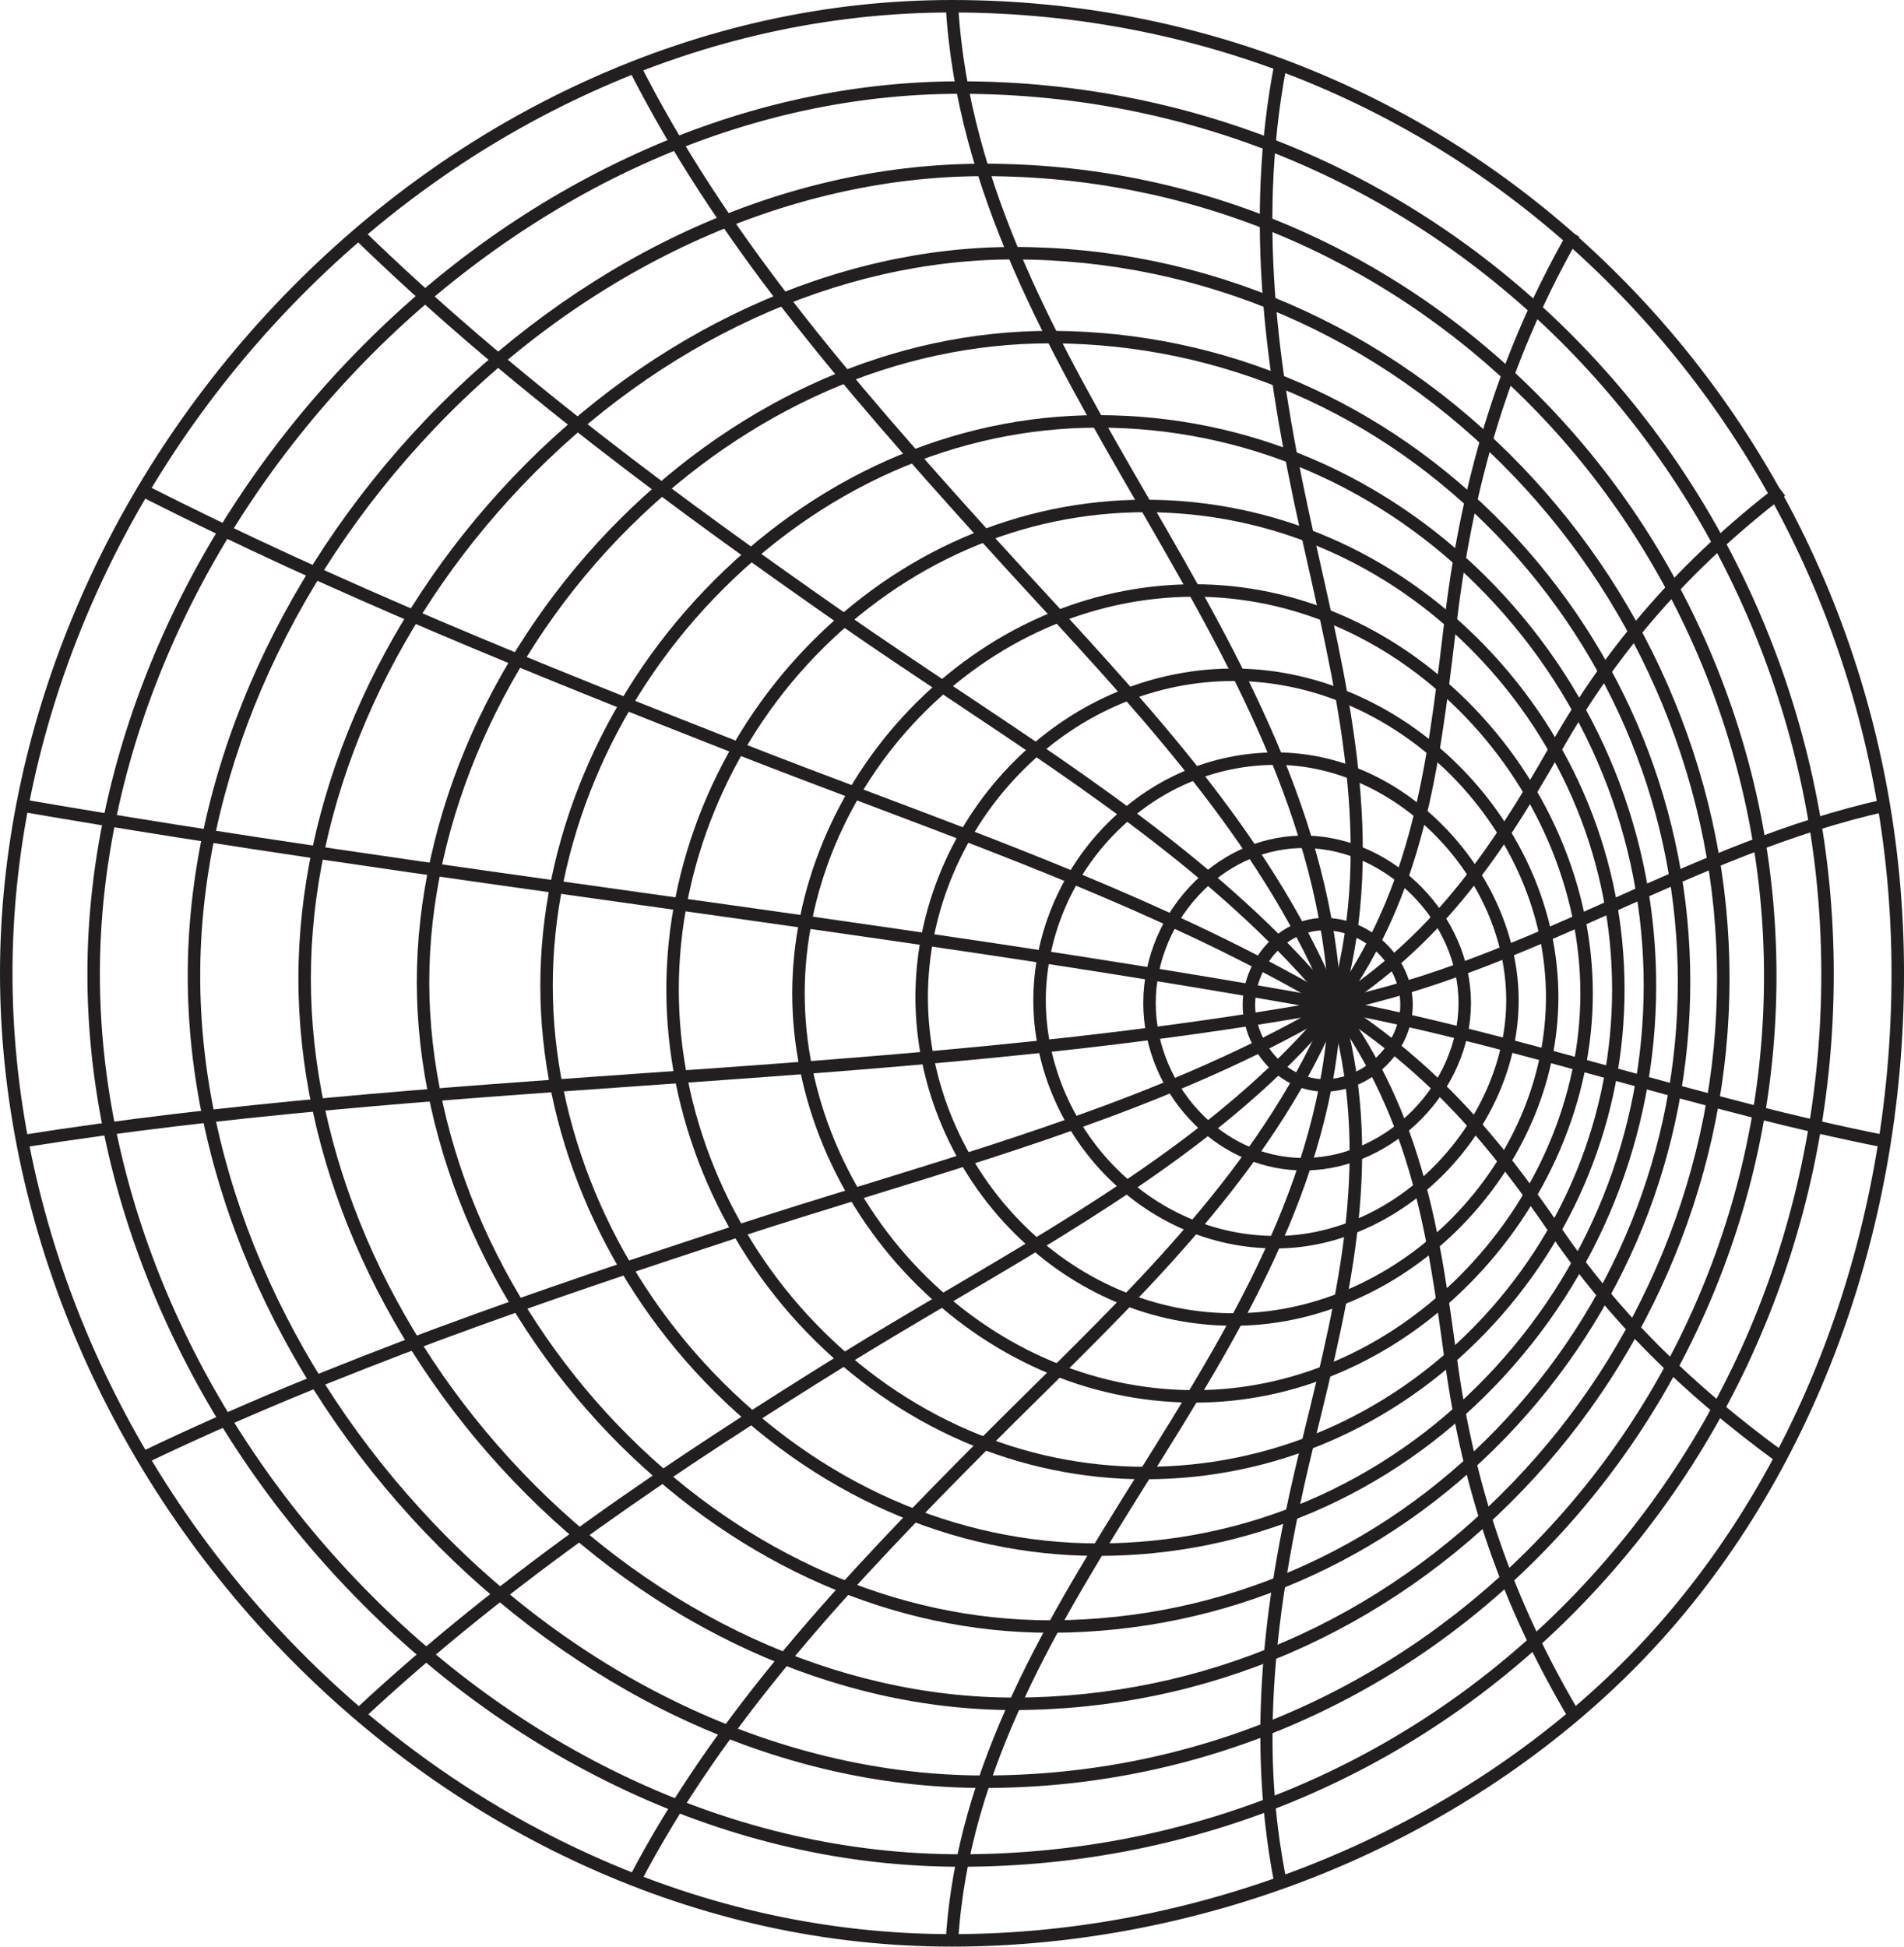 <svg xmlns="http://www.w3.org/2000/svg" id="Layer_2" data-name="Layer 2" viewBox="0 0 1126.75 1151.77"><defs><style>      .cls-1 {        fill: #231f20;      }    </style></defs><g id="Layer_1-2" data-name="Layer 1"><g><g><path class="cls-1" d="m563.38,1151.77c-74.27,0-147.25-16.02-216.92-47.61-66.54-30.18-126.87-73.01-179.31-127.29C60.93,866.89,0,720.74,0,575.88c0-144.26,61.08-290.24,167.58-400.51,52.53-54.38,112.87-97.31,179.35-127.58C416.57,16.08,489.4,0,563.36,0h.02c153.28,0,295.9,60.42,401.6,170.11,104.33,108.26,161.78,252.37,161.78,405.78,0,157.4-56.96,306.11-156.29,407.99-51.05,52.37-115.65,95.38-186.79,124.38-69.83,28.46-146.01,43.51-220.3,43.51Zm-.02-1144.39c-72.9,0-144.69,15.86-213.37,47.13-65.64,29.89-125.22,72.28-177.1,126C67.71,289.41,7.38,433.52,7.38,575.88c0,142.95,60.17,287.24,165.08,395.85,51.79,53.62,111.36,95.91,177.05,125.7,68.7,31.16,140.66,46.96,213.87,46.95v3.69-3.69c150.48,0,300.69-61.93,401.8-165.66,97.99-100.52,154.19-247.35,154.19-402.84,0-151.49-56.72-293.77-159.71-400.66C855.36,67,714.63,7.39,563.38,7.38h-.02Z"></path><path class="cls-1" d="m568.4,1104.51c-67.5,0-134.23-15.22-198.35-45.24-60.72-28.43-116.07-68.58-164.5-119.35-97.77-102.47-153.84-235-153.83-363.61,0-127.95,56.33-260.31,154.52-363.13,48.56-50.85,103.93-91.1,164.57-119.63,64.07-30.15,130.57-45.43,197.64-45.44,140.33,0,271.16,55.72,368.36,156.9,46.71,48.61,83.34,105.19,108.89,168.16,26.21,64.59,39.49,132.93,39.49,203.14h-3.69,3.69c0,140.5-52.47,272.53-147.72,371.75-96.83,100.87-227.89,156.43-369.03,156.45h-.04Zm.04-1049.02c-65.97,0-131.41,15.05-194.49,44.73-58.98,27.75-115.12,68.57-162.37,118.05-96.89,101.47-152.46,231.97-152.47,358.04,0,126.73,55.32,257.4,151.79,358.51,47.8,50.1,102.4,89.72,162.29,117.76,63.13,29.56,128.82,44.54,195.22,44.55h.04c139.11-.01,268.28-54.77,363.7-154.17,93.92-97.84,145.66-228.05,145.66-366.64,0-69.25-13.1-136.66-38.95-200.36-25.2-62.1-61.32-117.89-107.38-165.82-95.8-99.72-224.73-154.64-363.04-154.63Z"></path><path class="cls-1" d="m582.52,1057.89c-.46,0-.9,0-1.36,0-60.9-.17-121.34-14.25-179.63-41.83-54.36-25.73-106.14-63.46-149.73-109.12-89.43-93.68-140.71-213.8-140.7-329.56,0-115.31,51.35-235.27,140.85-329.12,43.63-45.75,95.4-83.57,149.73-109.37,58.3-27.69,118.69-41.83,179.48-42.02.5,0,1,0,1.5,0,122.69,0,238.31,47.94,325.73,135.09,44.84,44.7,80.1,97.23,104.81,156.13,25.28,60.27,38.1,123.96,38.09,189.3,0,65.56-12.8,129.35-38.01,189.6-24.64,58.87-59.82,111.34-104.57,155.96-87.31,87.05-203.12,134.95-326.2,134.95Zm.13-953.66c-.5,0-.97,0-1.47,0-115.82.37-233.88,54.72-323.89,149.11-88.2,92.49-138.8,210.59-138.81,324.03-.01,113.88,50.53,232.14,138.66,324.46,89.88,94.15,207.98,148.34,324.04,148.67.45,0,.89,0,1.34,0,121.12,0,235.06-47.13,320.99-132.8,44.06-43.93,78.71-95.61,102.97-153.58,24.83-59.34,37.43-122.18,37.43-186.75.01-127.02-51.28-251.02-140.74-340.21-86.02-85.75-199.8-132.93-320.52-132.93Z"></path><path class="cls-1" d="m599.88,1011.79c-106.06,0-214.1-49.52-296.43-135.88-80.63-84.58-126.87-192.81-126.86-296.95,0-103.81,46.28-211.92,126.95-296.62,82.45-86.57,190.49-136.22,296.43-136.22h.06c113.58.02,220.45,46.28,300.93,130.27,38.45,40.13,68.67,86.55,89.83,137.98,21.72,52.79,32.73,108.17,32.73,164.59h0c0,56.63-11.02,112.13-32.73,164.95-21.14,51.45-51.35,97.85-89.79,137.92-80.35,83.76-187.23,129.91-300.96,129.96h-.14Zm.08-858.29c-103.93,0-210.01,48.81-291.08,133.93-79.37,83.34-124.9,189.6-124.91,291.53,0,102.26,45.49,208.64,124.82,291.86,80.94,84.9,187.04,133.59,291.09,133.59h.13c111.7-.05,216.7-45.39,295.64-127.69,37.8-39.4,67.5-85.03,88.29-135.62,21.34-51.93,32.17-106.48,32.17-162.14h3.69-3.69c0-55.45-10.82-109.88-32.17-161.78-20.81-50.57-50.53-96.22-88.34-135.68-79.07-82.52-184.05-127.98-295.6-128h-.06Z"></path><path class="cls-1" d="m621.49,966.07c-92.14,0-182.41-39.34-254.42-110.91-36.69-36.47-67.06-80.37-87.83-126.95-21.32-47.82-32.59-98.75-32.59-147.29,0-48.43,11.3-99.3,32.67-147.12,20.82-46.59,51.24-90.52,87.97-127.03,72.06-71.63,162.3-111.01,254.25-111.01.65,0,1.28,0,1.92,0,101.2.6,196.24,41.75,267.62,115.85,70.43,73.11,109.21,168.76,109.2,269.31,0,100.81-38.77,196.53-109.14,269.53-71.28,73.94-166.35,115-267.69,115.62h0c-.66,0-1.32,0-1.97,0Zm.05-762.93c-90,0-178.37,38.61-249.05,108.86-74.17,73.72-118.45,174.25-118.46,268.92,0,47.51,11.04,97.41,31.95,144.29,20.4,45.76,50.25,88.89,86.3,124.72,70.61,70.19,159.04,108.76,249.21,108.76.64,0,1.28,0,1.93,0,99.33-.61,192.53-40.86,262.42-113.36,69.04-71.61,107.06-165.52,107.07-264.41,0-98.63-38.04-192.46-107.14-264.19-69.99-72.66-163.16-113-262.35-113.59-.62,0-1.26,0-1.87,0Z"></path><path class="cls-1" d="m649.89,920.59c-86.43,0-169.15-36.64-232.93-103.18-61.78-64.45-97.22-149.85-97.21-234.29,0-84.25,35.51-169.6,97.42-234.16,63.88-66.62,146.54-103.32,232.73-103.32,0,0,0,0,0,0,88.68,0,171.97,35.76,234.51,100.69,61.71,64.06,95.69,148.15,95.69,236.78h-3.69,3.69c0,88.88-33.89,173.03-95.43,236.95-62.41,64.82-145.78,100.52-234.77,100.52Zm0-667.56c-84.16,0-164.92,35.88-227.4,101.04-60.6,63.2-95.36,146.68-95.36,229.05,0,82.55,34.68,166.09,95.16,229.18,62.38,65.07,143.21,100.91,227.6,100.9,86.97,0,168.45-34.9,229.45-98.26,60.21-62.53,93.37-144.87,93.37-231.83,0-86.71-33.25-168.98-93.62-231.66-61.14-63.47-142.54-98.43-229.2-98.43Z"></path><path class="cls-1" d="m677.83,875.25v-3.69,3.69c-75.07,0-146.25-30.9-200.43-87.01-52.8-54.68-83.08-128.59-83.08-202.78s30.3-148.01,83.13-202.73c54.21-56.14,125.38-87.06,200.37-87.06h0c75.8,0,147.2,30.73,201.05,86.53,53.21,55.13,82.51,127.32,82.51,203.26s-29.29,148.21-82.46,203.31c-53.81,55.76-125.23,86.47-201.1,86.47Zm0-572.19c-72.98,0-142.26,30.12-195.07,84.81-51.52,53.35-81.06,125.37-81.06,197.6s29.53,144.34,81.01,197.65c52.78,54.66,122.07,84.75,195.12,84.75,73.84,0,143.38-29.91,195.79-84.22,51.84-53.71,80.39-124.1,80.39-198.19s-28.57-144.38-80.44-198.13c-52.44-54.34-121.96-84.27-195.73-84.27Z"></path><path class="cls-1" d="m707.02,829.9c-.45,0-.89,0-1.34,0-62.19-.39-121.51-26.54-167.02-73.65-44.38-45.93-69.83-107.33-69.83-168.45,0-61.11,25.47-122.51,69.88-168.46,45.53-47.1,104.83-73.26,166.97-73.65.45,0,.9,0,1.34,0,59.19,0,116.4,24.49,161.24,69.05,47.25,46.96,74.35,110.04,74.35,173.06h-3.69,3.69c0,63.06-27.09,126.15-74.33,173.09-44.81,44.54-102.05,69.01-161.28,69.01Zm0-476.83c-.43,0-.87,0-1.3,0-60.14.38-117.56,25.73-161.7,71.4-43.09,44.58-67.81,104.11-67.81,163.33,0,59.23,24.69,118.76,67.75,163.32,44.12,45.67,101.57,71.02,161.76,71.4.43,0,.86,0,1.29,0,57.27,0,112.65-23.71,156.07-66.87,45.85-45.56,72.14-106.74,72.15-167.86,0-61.07-26.3-122.24-72.17-167.82-43.44-43.18-98.81-66.9-156.04-66.9Z"></path><path class="cls-1" d="m729.92,784.42c-47.9,0-93.62-19.15-128.94-54.06-37.66-37.22-59.25-88.39-59.25-140.37,0-51.97,21.6-103.12,59.25-140.34,35.85-35.43,82.34-54.65,131.03-54.08,101.34,1.17,190.23,92.02,190.22,194.42,0,102.38-88.9,193.23-190.22,194.42h0c-.7,0-1.4.01-2.1.01Zm.03-381.49c-45.94,0-89.82,18.41-123.77,51.96-36.26,35.84-57.06,85.08-57.06,135.09,0,50.03,20.79,99.28,57.06,135.12,34.42,34.02,79.14,52.4,125.76,51.92h0c97.44-1.13,182.92-88.54,182.93-187.04,0-98.51-85.47-185.92-182.93-187.04-.66,0-1.32-.01-1.98-.01Z"></path><path class="cls-1" d="m755.03,738.66c-38.19,0-74.31-15.71-101.71-44.23-26.58-27.67-41.82-65.04-41.82-102.51,0-37.55,15.2-74.93,41.68-102.54,27.34-28.5,63.52-44.2,101.88-44.2h.04c37.36.01,73.36,16.3,101.37,45.88,26.85,28.35,42.25,65.11,42.25,100.87h0s0,0,0,0c-.01,76.76-68.47,146.7-143.62,146.74h-.08Zm.04-286.1c-36.33,0-70.62,14.89-96.55,41.93-25.18,26.25-39.63,61.76-39.63,97.43,0,35.58,14.49,71.08,39.76,97.39,25.99,27.06,60.22,41.96,96.39,41.96h.07c34.67-.02,69.62-15.91,95.88-43.61,25.64-27.04,40.35-61.93,40.36-95.75h0c.01-72.91-64.92-139.34-136.24-139.36h-.04Z"></path><path class="cls-1" d="m771.52,692.54c-23.69,0-46.39-9.47-64.13-26.79-19.6-19.14-30.84-45.49-30.83-72.28,0-26.78,11.24-53.12,30.83-72.26,18.27-17.85,41.79-27.37,66.22-26.8,51.62,1.21,96.9,47.49,96.89,99.06,0,51.55-45.29,97.84-96.89,99.05h0c-.7.02-1.4.03-2.09.03Zm.02-190.78c-21.75,0-42.63,8.73-58.99,24.72-18.18,17.76-28.61,42.17-28.61,66.98s10.43,49.24,28.61,67c16.83,16.44,38.41,25.17,60.89,24.67h0c47.77-1.12,89.67-43.96,89.68-91.67,0-47.72-41.9-90.56-89.68-91.68-.63-.02-1.27-.02-1.9-.02Z"></path><path class="cls-1" d="m783.89,645.9c-11.64,0-22.87-4.64-31.84-13.21-10.43-9.97-16.66-24.25-16.66-38.21,0-14.01,6.21-28.3,16.61-38.25,9.45-9.03,21.46-13.69,33.89-13.12,27.2,1.24,50.17,24.77,50.16,51.37,0,26.6-22.98,50.13-50.16,51.37-.67.03-1.33.05-2,.05Zm-.02-95.45c-9.78,0-19.23,3.91-26.77,11.13-8.98,8.58-14.33,20.88-14.33,32.91,0,11.98,5.38,24.27,14.38,32.87,8,7.65,18.09,11.6,28.4,11.13,22.96-1.05,43.11-21.61,43.12-44h0c0-22.78-19.74-42.93-43.12-43.99-.56-.03-1.12-.04-1.67-.04Z"></path></g><g><path class="cls-1" d="m567.06,1148.3l-7.37-.45c6.38-104.19,61.03-191.64,113.88-276.21,53.1-84.96,108.01-172.81,112.87-276.97l7.38.34c-4.95,106.09-60.38,194.77-113.98,280.54-52.36,83.78-106.51,170.42-112.78,272.74Z"></path><path class="cls-1" d="m754.12,1114.52c-18.74-96.14-2.38-185.93,16.1-261.08l.95-3.87c21.11-85.79,41.05-166.83,15.42-253.68l7.08-2.09c26.2,88.77,6.03,170.74-15.33,257.53l-.95,3.87c-32.59,132.53-26.39,204.74-16.03,257.9l-7.25,1.41Z"></path><path class="cls-1" d="m928.26,1016.78c-39.42-66.63-62.71-133.86-73.31-211.59-9.96-73.04-19.36-142.03-67.8-208.16l5.96-4.36c49.54,67.64,59.07,137.53,69.16,211.53,10.46,76.72,33.45,143.08,72.35,208.83l-6.36,3.76Z"></path><path class="cls-1" d="m1051.98,865.47c-57.42-41.89-100.07-84.73-134.23-134.83-35.88-52.63-71.66-95.33-129.62-132.68l4-6.21c59.01,38.03,95.34,81.36,131.72,134.73,33.67,49.38,75.77,91.66,132.48,133.03l-4.35,5.97Z"></path><path class="cls-1" d="m1114.54,678.92c-53.94-10.61-107.47-25.35-159.25-39.6-53.94-14.85-109.71-30.2-165.85-40.85l1.38-7.25c56.43,10.7,112.35,26.09,166.43,40.98,51.64,14.22,105.05,28.92,158.71,39.47l-1.42,7.24Z"></path><path class="cls-1" d="m790.87,598.47l-1.48-7.23c58.9-12.03,113.05-36.23,165.42-59.62,50.52-22.57,102.76-45.91,159.63-58.63l1.61,7.2c-56.15,12.57-108.05,35.75-158.24,58.17-52.73,23.56-107.26,47.92-166.95,60.11Z"></path><path class="cls-1" d="m792.15,597.94l-4.04-6.17c58.15-38.09,91.51-84.26,129.48-151.13,34.25-60.31,76.92-109.01,134.31-153.27l4.51,5.85c-56.59,43.64-98.66,91.64-132.4,151.06-38.53,67.85-72.46,114.75-131.86,153.65Z"></path><path class="cls-1" d="m793.11,597.02l-5.97-4.35c48.54-66.58,57.37-140.1,66.73-217.93l1.06-8.82c10.59-87.57,33.88-160.49,73.3-229.5l6.41,3.66c-38.91,68.13-61.91,140.17-72.38,226.73l-1.06,8.82c-9.47,78.81-18.42,153.26-68.09,221.39Z"></path><path class="cls-1" d="m793.67,595.9l-7.08-2.1c26.03-87.77,7.14-171.72-12.85-260.6-1.18-5.25-2.36-10.51-3.54-15.76-12.49-56-19.5-98.86-22.72-138.97-4.04-50.42-1.88-96.45,6.63-140.73l7.25,1.39c-18.58,96.69-3.27,190.13,16.04,276.69,1.17,5.26,2.35,10.51,3.53,15.75,19.32,85.89,39.3,174.7,12.73,264.31Z"></path><path class="cls-1" d="m786.44,595.02c-4.9-109.3-59.82-204.33-112.94-296.23-52.78-91.32-107.36-185.75-113.81-294.88l7.37-.44c6.35,107.38,60.48,201.04,112.83,291.62,53.56,92.67,108.94,188.49,113.92,299.59l-7.38.33Z"></path><path class="cls-1" d="m786.7,596.23c-37.06-92.11-106.79-167.9-174.22-241.19-10.84-11.79-22.06-23.97-32.84-35.93-83.39-92.4-156.59-177.16-208.04-279l6.59-3.33c51.03,101.02,123.91,185.39,206.93,277.38,10.76,11.93,21.96,24.1,32.8,35.87,67.88,73.78,138.07,150.07,175.64,243.44l-6.85,2.76Z"></path><path class="cls-1" d="m787.27,597.18c-59.98-73.6-144.12-129.61-225.48-183.78-21.63-14.4-43.99-29.29-65.07-44-96.34-67.25-197.83-141.48-287.37-228.5l5.15-5.29c89.16,86.65,190.37,160.66,286.45,227.73,21.02,14.67,43.34,29.54,64.93,43.91,81.82,54.47,166.43,110.8,227.11,185.26l-5.72,4.66Z"></path><path class="cls-1" d="m788.25,598.03c-85.49-50.66-181.77-86.96-274.88-122.08-25.9-9.77-52.68-19.87-78.62-30.05-120.12-47.18-237.4-94.34-351.67-152.31l3.34-6.58c113.98,57.83,231.08,104.91,351.03,152.02,25.89,10.17,52.65,20.26,78.52,30.02,93.41,35.22,189.99,71.65,276.04,122.63l-3.76,6.35Z"></path><path class="cls-1" d="m789.47,598.48c-136.19-24.6-275.62-44.12-410.45-62.99-120.41-16.85-244.91-34.28-366.76-55.28l1.25-7.28c121.74,20.98,246.18,38.4,366.53,55.24,134.91,18.88,274.4,38.4,410.74,63.04l-1.31,7.26Z"></path><path class="cls-1" d="m13.46,678.95l-1.16-7.29c121.53-19.27,246.47-28.07,367.3-36.58,135.06-9.51,274.71-19.34,409.87-43.86l1.32,7.26c-135.55,24.59-275.41,34.43-410.67,43.96-120.67,8.5-245.45,17.28-366.66,36.51Z"></path><path class="cls-1" d="m86.35,865.82l-3.19-6.65c114.24-54.83,236.43-96.32,351.79-134.11,25.23-8.26,51.48-16.36,76.87-24.19,94.63-29.18,192.47-59.35,276.43-109.19l3.77,6.35c-84.71,50.28-182.98,80.59-278.02,109.89-25.36,7.82-51.58,15.9-76.75,24.15-115.13,37.72-237.06,79.11-350.9,133.75Z"></path><path class="cls-1" d="m214.44,1017.6l-5.04-5.39c89.77-83.92,191.22-150.84,287.47-210.65,20.37-12.66,41.14-24.88,63.13-37.82,83-48.85,168.83-99.36,227.26-171.21l5.73,4.66c-59.27,72.88-145.68,123.74-229.25,172.92-21.95,12.92-42.68,25.12-62.98,37.73-95.93,59.61-197.02,126.28-286.33,209.77Z"></path><path class="cls-1" d="m378.17,1115.52l-6.55-3.4c51.33-98.84,127.74-179.57,208.14-260.39,10.05-10.1,20.46-20.39,30.53-30.33,68.77-67.92,139.88-138.15,176.43-227.93l6.84,2.78c-37.12,91.19-108.78,161.96-178.08,230.4-10.06,9.93-20.46,20.2-30.48,30.28-79.97,80.4-155.97,160.68-206.82,258.59Z"></path></g></g></g></svg>